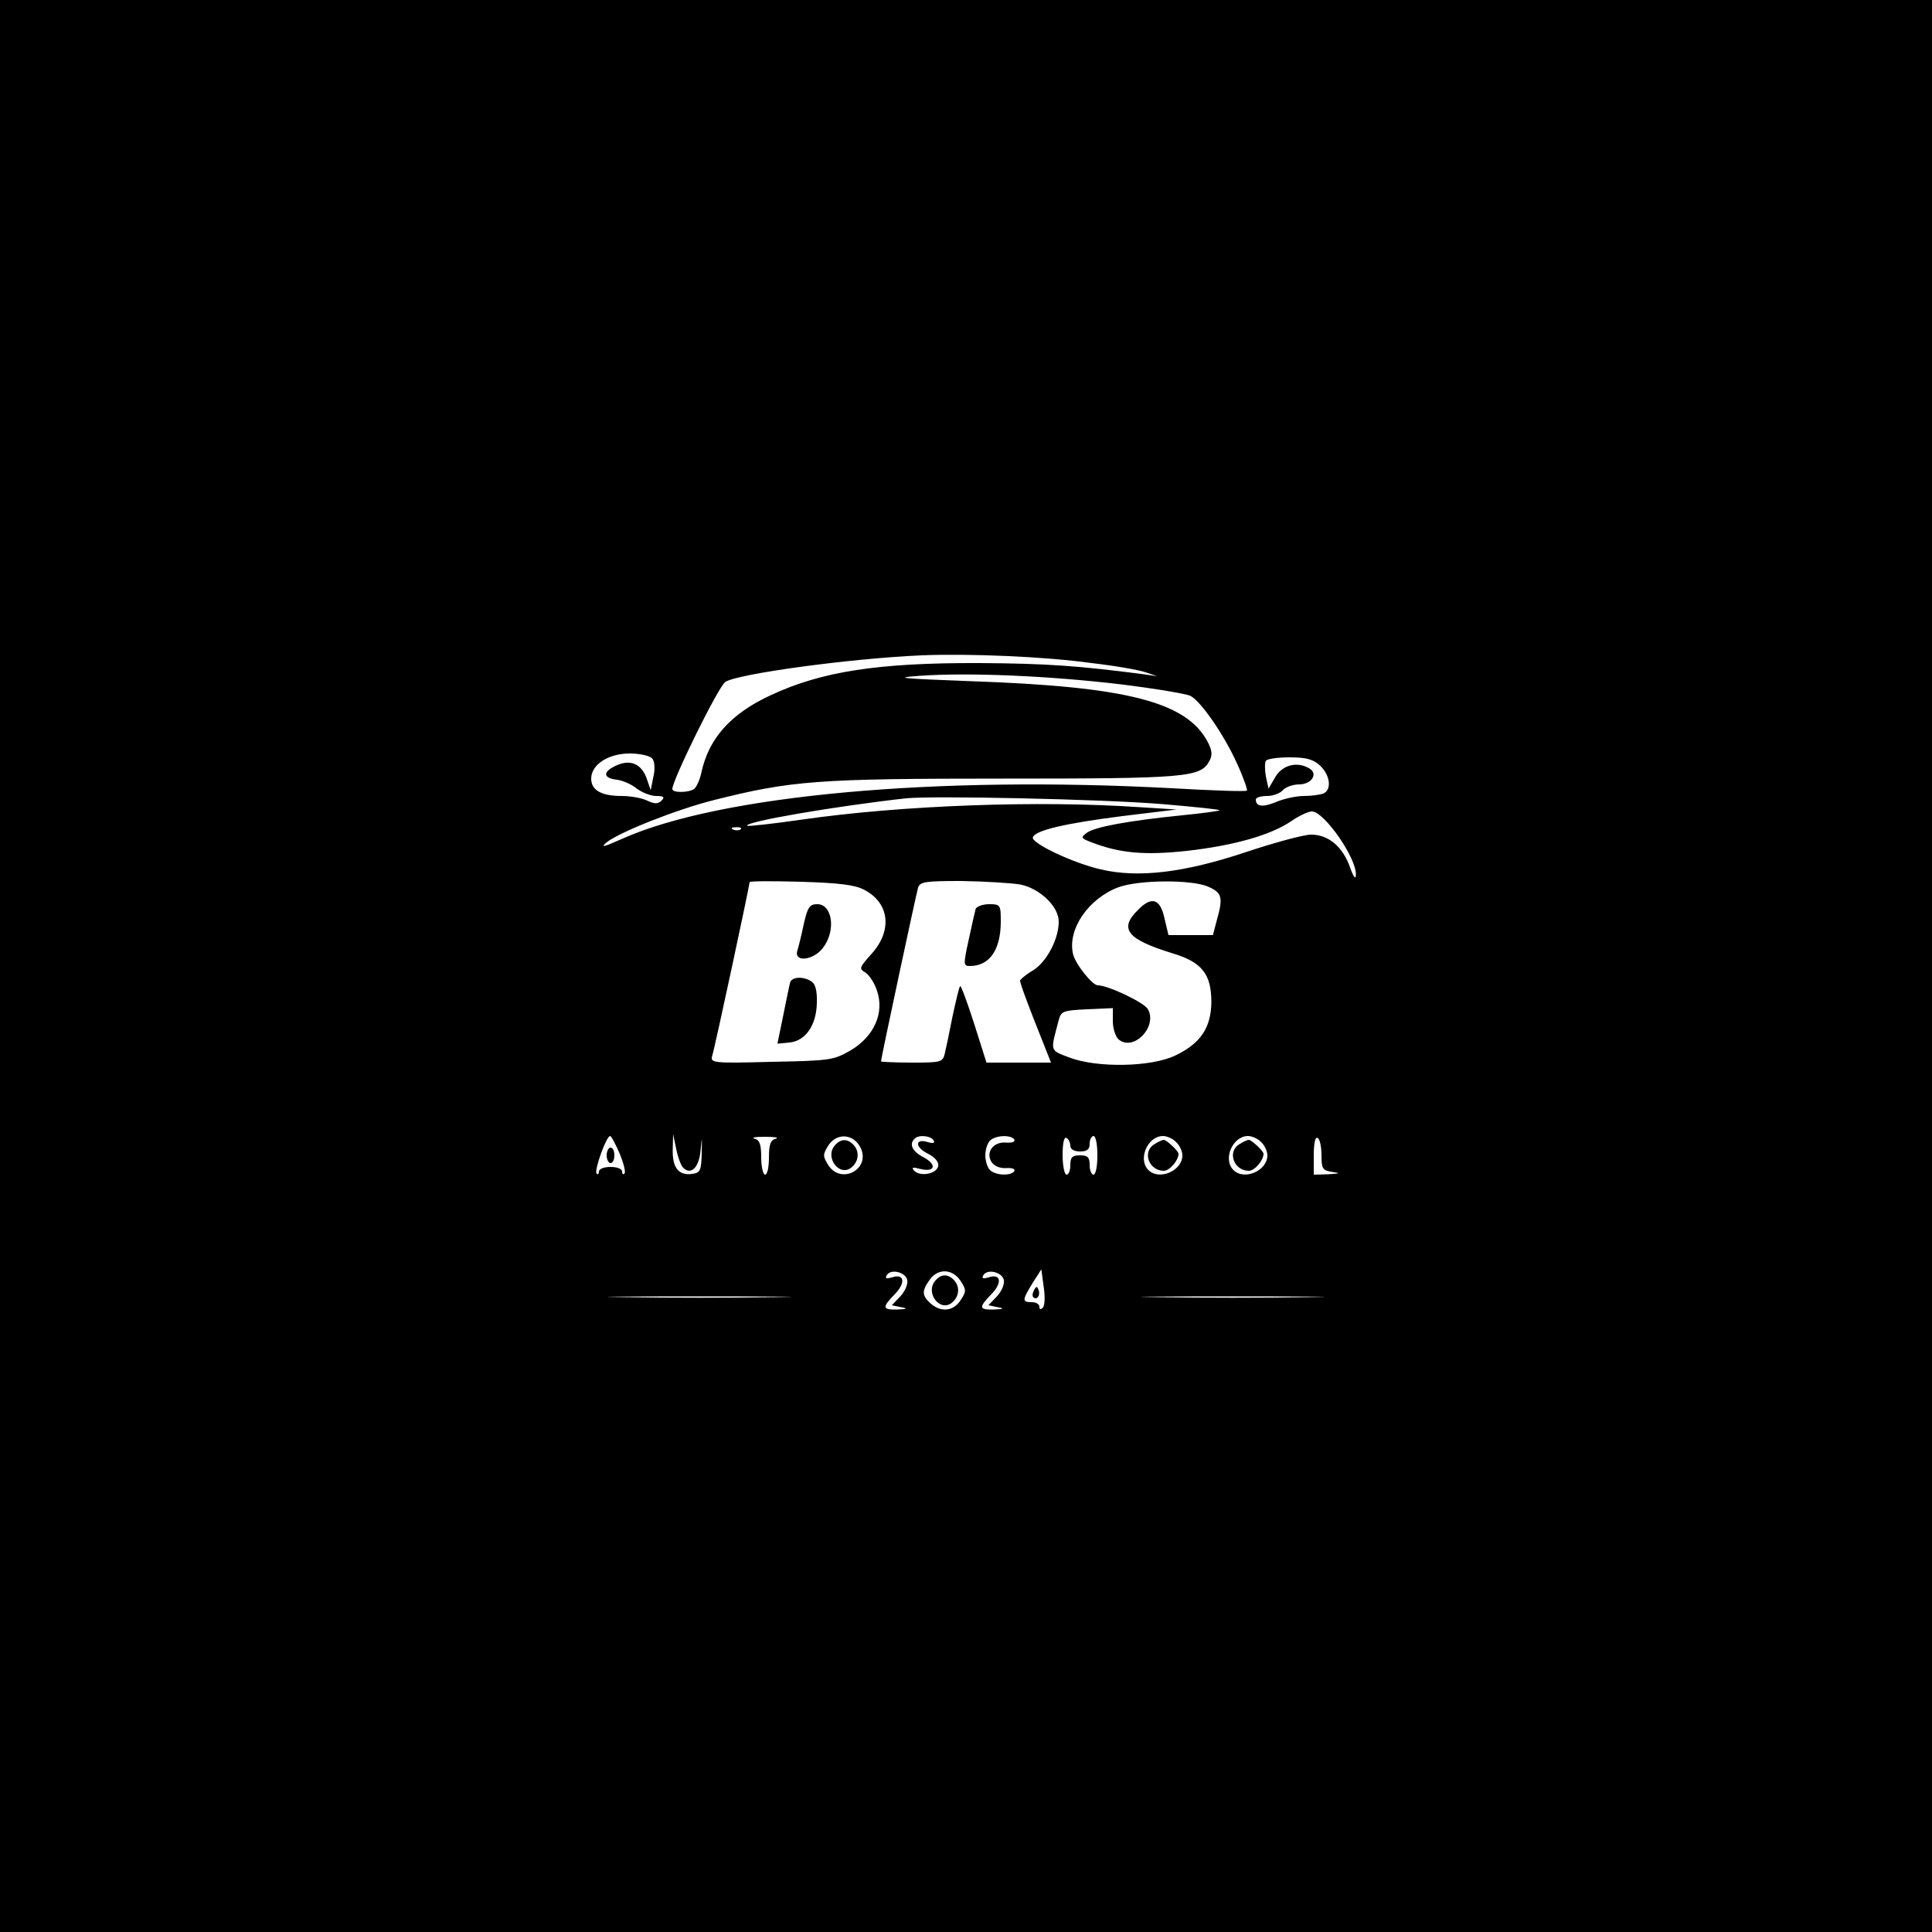 <?xml version="1.0" standalone="no"?>
<!DOCTYPE svg PUBLIC "-//W3C//DTD SVG 20010904//EN"
 "http://www.w3.org/TR/2001/REC-SVG-20010904/DTD/svg10.dtd">
<svg version="1.0" xmlns="http://www.w3.org/2000/svg"
 width="500pt" height="500pt" viewBox="0 0 500 500"
 preserveAspectRatio="xMidYMid meet">

<g transform="translate(0,500) scale(0.1,-0.1)"
fill="#000000" stroke="none">
<path d="M0 2500 l0 -2500 2500 0 2500 0 0 2500 0 2500 -2500 0 -2500 0 0
-2500z m2825 784 c61 -7 124 -18 140 -24 l30 -10 -35 5 c-169 22 -252 28 -425
29 -264 1 -409 -22 -540 -83 -104 -48 -161 -112 -180 -201 -4 -19 -13 -38 -19
-42 -15 -10 -56 -10 -56 0 0 23 119 265 137 277 30 21 323 61 508 69 122 5
318 -3 440 -20z m75 -55 c90 -11 172 -25 181 -30 27 -14 87 -101 120 -174 17
-37 28 -69 26 -71 -2 -3 -89 0 -193 6 -613 33 -1170 -18 -1422 -130 -49 -22
-60 -25 -42 -10 34 27 181 85 276 109 202 51 270 56 749 56 475 0 513 3 535
46 8 14 7 27 -4 48 -54 104 -207 144 -611 158 -185 7 -206 9 -135 14 128 9
335 0 520 -22z m-1212 -192 c6 -7 8 -26 3 -47 l-7 -35 -11 32 c-14 37 -43 49
-80 31 -34 -16 -32 -32 4 -36 15 -2 38 -12 51 -23 14 -10 36 -19 50 -19 20 0
23 -3 14 -12 -9 -9 -18 -9 -37 0 -14 7 -44 12 -66 12 -53 0 -79 15 -79 45 0
36 44 65 100 65 26 0 52 -6 58 -13z m1729 -19 c26 -25 30 -63 7 -72 -9 -3 -31
-6 -50 -6 -19 0 -51 -7 -70 -15 -36 -15 -54 -13 -54 6 0 5 13 9 29 9 16 0 34
7 41 15 7 8 26 15 42 15 32 0 50 27 27 41 -31 19 -69 10 -88 -21 l-18 -31 -7
32 c-3 17 -3 35 0 40 3 5 30 9 61 9 44 0 62 -5 80 -22z m-409 -99 c83 -7 150
-14 148 -16 -2 -2 -46 -8 -97 -13 -139 -14 -225 -30 -246 -45 -17 -13 -16 -14
12 -25 73 -28 137 -34 247 -22 123 14 217 41 270 77 20 14 44 25 53 25 32 0
116 -121 114 -164 0 -13 -6 -7 -15 19 -19 54 -56 85 -101 85 -19 0 -96 -21
-171 -46 -156 -52 -276 -67 -373 -44 -71 16 -181 68 -176 83 6 18 82 36 232
55 l140 17 -95 6 c-264 18 -616 5 -874 -32 -76 -11 -140 -18 -142 -16 -10 10
231 51 411 71 70 7 505 -2 663 -15z m-1091 -65 c-3 -3 -12 -4 -19 -1 -8 3 -5
6 6 6 11 1 17 -2 13 -5z m320 -157 c65 -34 73 -105 19 -165 -32 -36 -34 -39
-16 -49 10 -7 24 -28 30 -48 19 -57 -8 -117 -68 -153 -45 -26 -54 -27 -205
-30 -150 -4 -159 -3 -154 15 7 21 97 442 97 450 0 3 60 3 133 1 99 -3 140 -8
164 -21z m403 14 c51 -10 100 -57 100 -96 0 -45 -31 -104 -66 -126 -19 -11
-34 -24 -34 -27 0 -7 20 -62 59 -159 l21 -53 -84 0 -83 0 -32 101 c-18 56 -34
99 -36 97 -3 -2 -11 -38 -20 -79 -8 -41 -17 -84 -20 -96 -5 -22 -11 -23 -85
-23 -44 0 -80 2 -80 3 0 8 91 433 96 450 5 15 19 17 112 17 59 -1 127 -5 152
-9z m485 -5 c38 -16 41 -28 24 -88 l-10 -38 -58 0 -57 0 -10 42 c-11 52 -33
60 -69 23 -50 -49 -28 -76 89 -112 77 -23 101 -54 101 -127 -1 -66 -28 -106
-92 -137 -63 -31 -204 -33 -275 -6 -52 20 -50 14 -28 97 6 23 11 25 73 28 l67
3 0 -34 c0 -19 7 -40 15 -47 38 -32 101 32 76 78 -9 17 -103 62 -130 62 -14 0
-58 55 -64 81 -15 64 40 144 118 173 53 19 186 20 230 2z m-1521 -692 c10 -25
16 -48 12 -51 -3 -4 -6 -1 -6 5 0 7 -13 12 -30 12 -16 0 -30 -5 -30 -12 0 -6
-3 -9 -6 -5 -7 7 25 97 35 97 3 0 14 -21 25 -46z m164 -36 c20 -20 41 0 45 44
4 40 4 39 3 -7 -1 -44 -4 -50 -24 -53 -35 -5 -52 15 -51 62 l1 41 8 -38 c4
-21 12 -43 18 -49z m240 75 c-14 -3 -18 -15 -18 -49 0 -24 -4 -44 -10 -44 -5
0 -10 20 -10 44 0 34 -4 46 -17 49 -10 3 2 5 27 5 25 0 37 -2 28 -5z m219 -23
c27 -55 -49 -97 -83 -46 -15 24 -15 28 0 52 22 33 65 30 83 -6z m189 19 c4 -7
0 -9 -14 -5 -34 11 -35 -12 -2 -29 20 -10 30 -22 28 -33 -4 -20 -46 -28 -62
-12 -8 9 -4 10 15 5 39 -10 45 11 9 30 -29 15 -38 34 -23 48 10 11 41 8 49 -4z
m209 2 c3 -6 -6 -9 -21 -8 -33 3 -54 -25 -38 -50 7 -11 22 -17 38 -16 15 1 24
-2 21 -8 -9 -13 -49 -11 -63 3 -7 7 -12 24 -12 38 0 14 5 31 12 38 14 14 54
16 63 3z m145 -17 c0 -8 10 -14 25 -14 18 0 25 5 25 20 0 11 5 20 10 20 6 0
10 -22 10 -50 0 -27 -4 -50 -10 -50 -5 0 -10 11 -10 25 0 20 -5 25 -25 25 -20
0 -25 -5 -25 -25 0 -14 -4 -25 -10 -25 -5 0 -10 23 -10 51 0 31 4 48 10 44 6
-3 10 -13 10 -21z m274 10 c9 -8 16 -24 16 -34 0 -40 -60 -66 -88 -38 -28 28
-2 88 38 88 10 0 26 -7 34 -16z m220 0 c9 -8 16 -24 16 -34 0 -40 -60 -66 -88
-38 -28 28 -2 88 38 88 10 0 26 -7 34 -16z m156 -34 c0 -35 3 -39 28 -43 22
-3 20 -4 -10 -6 l-38 -1 0 51 c0 31 4 48 10 44 6 -3 10 -24 10 -45z m-1072
-323 c2 -11 -6 -29 -18 -42 l-22 -23 24 -5 c18 -3 16 -5 -9 -6 -40 -1 -41 5
-7 40 29 30 24 54 -8 43 -14 -4 -18 -3 -13 6 10 17 49 8 53 -13z m138 -2 c15
-23 15 -27 0 -50 -19 -29 -51 -32 -78 -8 -22 20 -23 32 -2 61 21 30 59 29 80
-3z m112 2 c2 -11 -6 -29 -18 -42 l-22 -23 24 -5 c18 -3 16 -5 -9 -6 -40 -1
-41 5 -7 40 29 30 24 54 -8 43 -14 -4 -18 -3 -13 6 10 17 49 8 53 -13z m101
-71 c-6 -6 -9 -5 -9 2 0 7 -9 12 -20 12 -25 0 -25 5 2 49 l23 36 6 -45 c4 -25
3 -49 -2 -54z m-696 27 c-106 -2 -280 -2 -385 0 -106 1 -20 2 192 2 212 0 298
-1 193 -2z m1380 0 c-106 -2 -280 -2 -385 0 -106 1 -20 2 192 2 212 0 298 -1
193 -2z"/>
<path d="M2080 2608 c-6 -29 -14 -61 -17 -70 -7 -29 42 -23 66 8 35 44 26 114
-14 114 -20 0 -25 -8 -35 -52z"/>
<path d="M2045 2458 c-2 -7 -10 -46 -18 -86 l-15 -73 31 3 c42 4 70 45 71 103
1 31 -4 49 -14 55 -21 14 -50 12 -55 -2z"/>
<path d="M2525 2648 c-2 -7 -10 -43 -18 -80 -14 -64 -14 -68 3 -68 51 0 80 42
80 115 0 43 -1 45 -30 45 -17 0 -32 -6 -35 -12z"/>
<path d="M1570 2010 c0 -11 5 -20 10 -20 6 0 10 9 10 20 0 11 -4 20 -10 20 -5
0 -10 -9 -10 -20z"/>
<path d="M2160 2035 c-26 -31 13 -82 44 -56 19 16 21 42 4 59 -16 16 -33 15
-48 -3z"/>
<path d="M2988 2039 c-33 -19 -15 -69 24 -69 15 0 38 27 38 44 0 7 -31 36 -38
36 -4 0 -15 -5 -24 -11z"/>
<path d="M3208 2039 c-33 -19 -15 -69 24 -69 15 0 38 27 38 44 0 7 -31 36 -38
36 -4 0 -15 -5 -24 -11z"/>
<path d="M2420 1685 c-26 -31 13 -82 44 -56 19 16 21 42 4 59 -16 16 -33 15
-48 -3z"/>
<path d="M2676 1661 c-4 -7 -5 -15 -2 -18 9 -9 19 4 14 18 -4 11 -6 11 -12 0z"/>
</g>
</svg>
